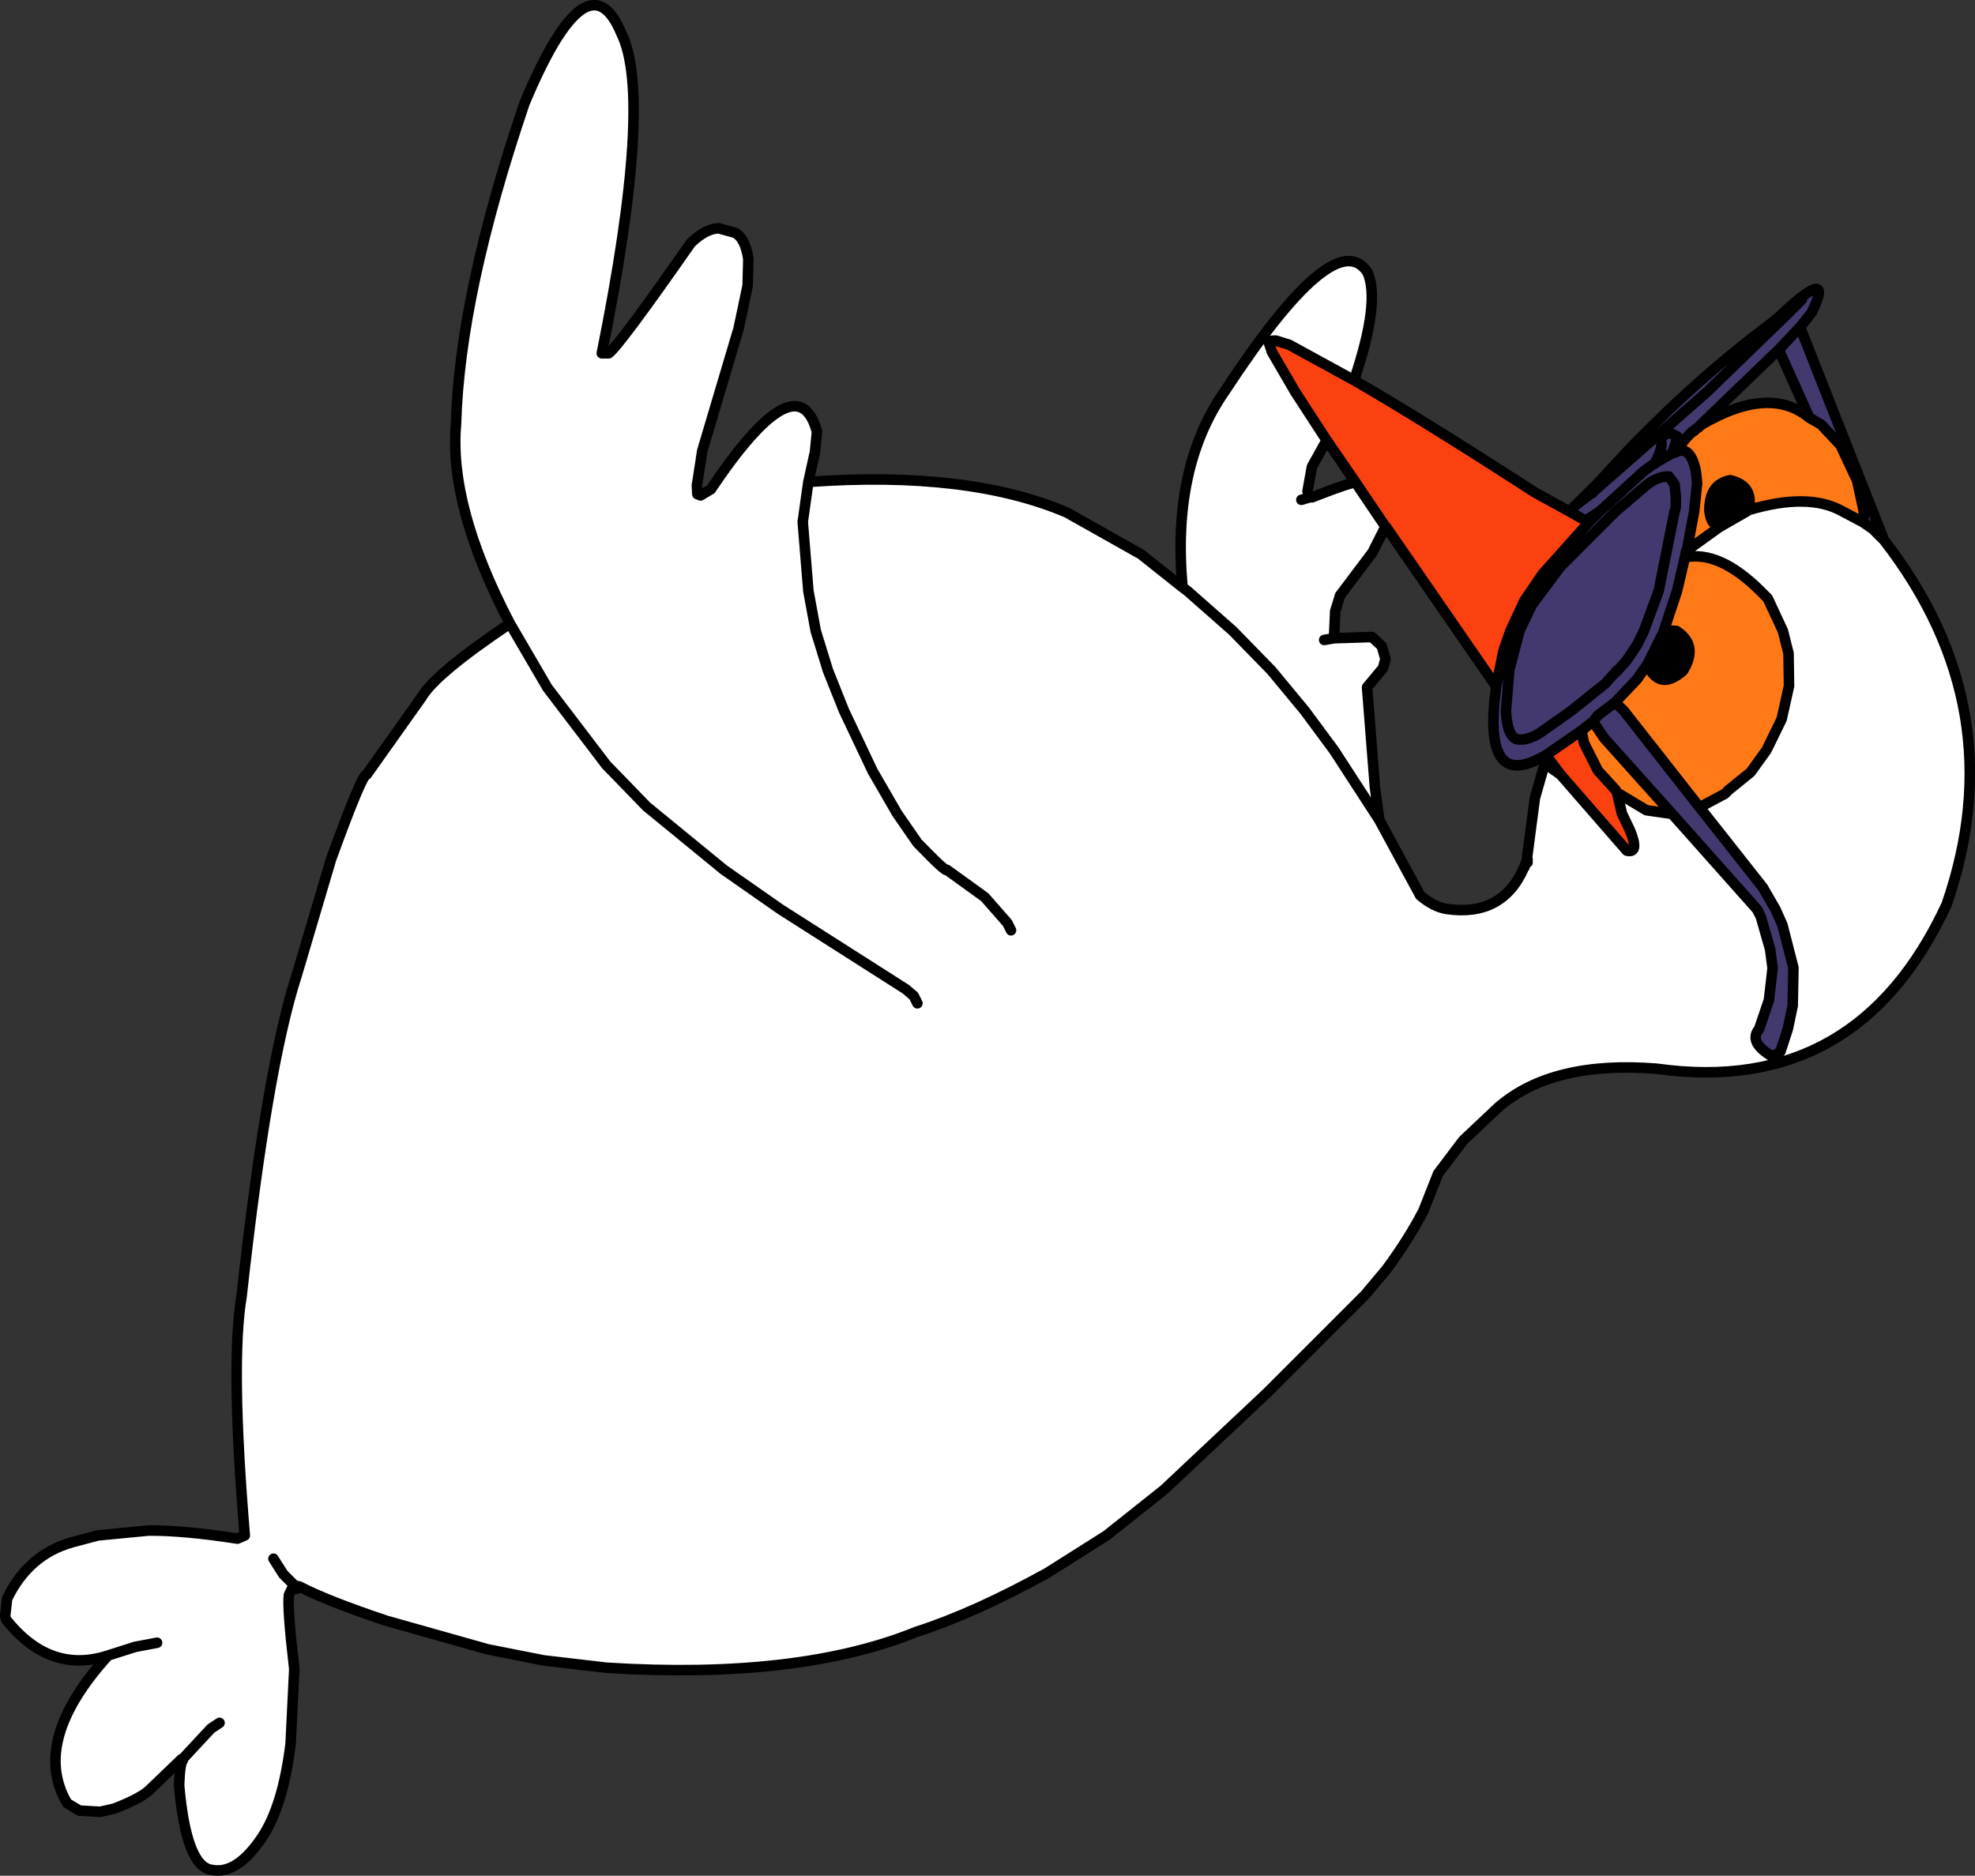<?xml version="1.0" encoding="UTF-8" standalone="no"?>
<svg xmlns:xlink="http://www.w3.org/1999/xlink" height="382.8px" width="403.0px" xmlns="http://www.w3.org/2000/svg">
  <rect width="100%" height="100%" fill="#333333" stroke="none"/>
  <g transform="matrix(1.0, 0.0, 0.0, 1.0, 127.6, 233.0)">
    <path d="M113.7 -113.15 Q111.45 -137.45 122.2 -153.0 144.85 -187.6 151.45 -177.4 154.1 -171.4 148.7 -155.4 L135.45 -162.65 132.7 -163.5 131.2 -163.4 131.95 -161.15 136.7 -153.0 143.1 -143.15 140.1 -137.75 139.2 -132.75 139.45 -131.9 139.95 -131.6 140.1 -131.5 Q148.25 -134.7 149.05 -134.5 L149.1 -134.4 154.95 -125.75 155.1 -125.5 152.45 -120.25 145.85 -111.5 144.85 -108.25 144.6 -102.75 152.35 -103.0 154.35 -101.15 155.1 -98.5 154.6 -96.65 151.35 -92.75 152.95 -72.4 153.85 -65.65 144.6 -79.9 138.6 -88.0 131.85 -96.15 123.95 -104.25 114.7 -112.4 113.7 -113.15 114.7 -112.4 123.95 -104.25 131.85 -96.15 138.6 -88.0 144.6 -79.9 153.85 -65.65 162.2 -50.25 Q165.0 -47.9 167.6 -47.5 178.95 -45.85 183.35 -55.9 L183.45 -56.0 183.95 -57.5 183.95 -57.65 185.6 -70.15 187.7 -77.5 187.85 -77.5 188.6 -76.5 190.85 -74.9 204.35 -59.4 Q207.0 -58.75 204.95 -63.65 L203.35 -67.0 202.35 -71.25 208.35 -67.65 213.6 -66.9 230.95 -47.4 231.7 -45.9 233.6 -39.25 234.1 -35.4 233.35 -28.9 231.35 -23.0 Q229.2 -20.45 233.6 -17.65 L234.6 -17.65 235.7 -18.4 237.2 -23.0 238.2 -27.75 238.35 -35.5 236.1 -44.25 234.7 -47.4 232.1 -51.9 219.2 -68.25 224.35 -71.0 225.1 -71.75 229.6 -75.4 232.85 -79.9 235.95 -86.25 237.45 -93.0 237.35 -99.65 236.2 -104.25 233.1 -110.9 231.6 -112.4 Q223.25 -120.7 216.2 -119.25 L216.45 -120.5 216.6 -120.65 223.2 -125.4 228.85 -128.65 229.2 -128.9 Q241.4 -132.55 248.35 -128.65 L252.6 -126.4 254.6 -125.0 256.85 -122.75 Q283.45 -88.45 269.6 -48.4 251.4 -9.15 210.45 -14.9 189.15 -16.6 178.1 -7.0 L170.95 -0.25 165.85 6.5 162.85 14.1 Q159.85 19.9 155.35 26.0 L150.95 31.25 130.85 51.35 109.95 71.0 98.2 80.35 86.1 88.0 Q71.15 96.25 59.45 100.0 35.35 109.8 -3.8 107.35 L-16.65 105.85 -28.05 103.6 -48.8 97.75 Q-60.9 93.7 -66.55 90.75 L-67.3 90.6 -67.05 91.25 -68.05 91.25 -68.65 92.5 Q-69.0 95.15 -67.55 107.6 L-68.3 122.85 Q-69.85 135.55 -74.15 142.0 -79.3 149.65 -84.4 148.6 -89.6 147.95 -91.05 131.35 -90.9 126.9 -90.3 126.25 L-90.45 126.1 -90.55 126.0 -96.8 132.0 Q-98.55 133.9 -104.3 136.1 L-107.15 136.75 -111.4 136.5 -113.9 135.0 Q-121.35 122.3 -105.55 104.85 -117.4 108.7 -126.3 97.6 L-126.55 96.85 -126.15 93.25 Q-121.8 84.25 -112.9 81.75 L-107.65 80.35 -97.3 79.35 Q-90.1 79.3 -79.15 81.0 L-77.65 80.35 Q-80.6 45.05 -78.3 31.5 -73.15 -15.25 -67.05 -34.0 L-60.05 -57.65 Q-53.65 -75.25 -52.8 -74.9 L-41.55 -90.75 Q-38.8 -95.5 -23.55 -105.75 -36.05 -129.65 -34.55 -146.5 -33.8 -173.0 -20.55 -212.0 -7.65 -242.7 -0.8 -226.15 5.7 -213.0 -4.8 -160.9 L-3.4 -160.9 Q-1.3 -162.4 13.35 -183.4 16.45 -186.4 19.1 -186.4 L22.35 -185.5 Q24.45 -184.45 25.1 -180.15 L24.95 -174.65 23.1 -165.9 15.7 -141.0 14.6 -133.9 14.7 -132.15 15.35 -131.9 17.45 -133.15 Q35.15 -159.5 39.1 -144.9 L38.7 -140.75 37.35 -134.65 Q69.95 -137.0 90.1 -128.4 L105.2 -119.9 113.7 -113.15 M142.6 -102.4 L144.6 -102.75 142.6 -102.4 M78.7 -43.15 L77.95 -44.65 73.35 -49.9 65.6 -55.5 Q65.6 -54.8 59.6 -61.0 L55.45 -67.0 50.45 -75.65 44.6 -88.0 41.35 -96.15 38.85 -104.25 37.35 -112.4 36.2 -126.5 37.35 -134.65 36.2 -126.5 37.35 -112.4 38.85 -104.25 41.35 -96.15 44.6 -88.0 50.45 -75.65 55.45 -67.0 59.6 -61.0 Q65.6 -54.8 65.6 -55.5 L73.35 -49.9 77.95 -44.65 78.7 -43.15 M137.95 -131.0 L139.95 -131.6 137.95 -131.0 M59.6 -28.25 L58.85 -29.75 57.2 -31.15 31.7 -47.4 20.1 -55.5 4.35 -68.4 -3.9 -76.9 -15.9 -92.65 -23.55 -105.75 -15.9 -92.65 -3.9 -76.9 4.35 -68.4 20.1 -55.5 31.7 -47.4 57.2 -31.15 58.85 -29.75 59.6 -28.25 M184.1 -57.0 L184.05 -57.55 184.1 -57.65 183.95 -57.65 184.1 -57.65 184.05 -57.55 184.1 -57.0 M184.05 -57.55 L183.95 -57.5 184.05 -57.55 M-90.45 126.1 L-84.55 119.75 -82.8 118.6 -84.55 119.75 -90.45 126.1 M-105.55 104.85 L-100.05 103.1 -95.55 102.25 -100.05 103.1 -105.55 104.85 M-67.55 90.5 L-69.8 88.25 -71.8 85.1 -69.8 88.25 -67.55 90.5" fill="#ffffff" fill-rule="evenodd" stroke="none"/>
    <path d="M143.1 -143.15 L136.7 -153.0 131.95 -161.15 131.2 -163.4 132.7 -163.5 135.45 -162.65 148.7 -155.4 Q162.25 -147.6 185.6 -132.5 L192.6 -128.65 195.95 -126.75 196.6 -126.4 187.2 -115.9 183.45 -110.4 180.6 -104.25 179.2 -100.25 177.7 -92.9 155.2 -125.5 154.95 -125.75 155.2 -125.5 155.1 -125.5 154.95 -125.75 149.1 -134.4 149.05 -134.5 143.1 -143.15 M202.35 -71.25 L203.35 -67.0 204.95 -63.65 Q207.0 -58.75 204.35 -59.4 L190.85 -74.9 187.85 -78.9 195.1 -83.9 195.6 -81.4 198.45 -75.75 202.1 -71.75 202.35 -71.25" fill="#fa410f" fill-rule="evenodd" stroke="none"/>
    <path d="M241.6 -147.75 L243.95 -146.4 247.95 -142.15 251.35 -134.9 252.7 -128.65 252.6 -126.4 248.35 -128.65 Q241.4 -132.55 229.2 -128.9 230.35 -133.85 225.45 -135.0 221.1 -134.2 221.2 -128.65 L221.45 -127.4 221.85 -126.5 223.2 -125.4 216.6 -120.65 218.1 -128.65 218.7 -134.4 218.45 -136.75 Q217.35 -142.35 214.2 -140.65 L216.35 -143.5 217.45 -144.65 217.6 -144.75 217.7 -144.9 217.85 -144.9 218.2 -145.15 218.35 -145.4 218.2 -145.15 217.85 -144.9 218.35 -145.4 218.45 -145.4 218.85 -145.75 218.95 -145.75 219.45 -146.25 218.95 -145.75 219.35 -146.25 219.45 -146.25 Q233.4 -154.5 241.6 -147.75 M216.2 -119.25 Q223.25 -120.7 231.6 -112.4 L233.1 -110.9 236.2 -104.25 237.35 -99.65 237.45 -93.0 235.95 -86.25 232.85 -79.9 229.6 -75.4 225.1 -71.75 224.35 -71.0 219.2 -68.25 203.7 -88.0 201.95 -89.65 206.45 -94.4 208.6 -97.5 209.2 -96.15 Q211.65 -92.4 215.85 -96.15 219.0 -101.35 214.45 -104.25 L211.95 -104.4 214.6 -112.4 216.2 -119.25 M213.6 -66.9 L208.35 -67.65 202.35 -71.25 202.1 -71.75 198.45 -75.75 195.6 -81.4 195.1 -83.9 197.45 -85.75 199.7 -82.4 213.6 -66.9" fill="#ff7a16" fill-rule="evenodd" stroke="none"/>
    <path d="M177.7 -92.9 L179.2 -100.25 180.6 -104.25 183.45 -110.4 187.2 -115.9 196.6 -126.4 198.85 -128.65 195.95 -126.75 192.6 -128.65 193.8 -129.8 198.2 -134.15 205.9 -142.45 206.5 -143.0 206.6 -143.15 207.4 -143.95 207.9 -144.45 211.75 -148.2 212.15 -148.6 214.0 -150.35 214.25 -150.6 Q224.0 -159.75 234.45 -167.5 L234.6 -167.65 234.7 -167.65 234.85 -167.9 235.2 -168.0 235.2 -168.15 Q247.0 -179.35 242.1 -169.25 L239.7 -166.25 256.85 -122.75 254.6 -125.0 252.6 -126.4 252.7 -128.65 251.35 -134.9 247.95 -142.15 243.95 -146.4 241.6 -147.75 235.35 -161.65 239.7 -166.25 235.35 -161.65 219.35 -146.25 218.95 -145.75 218.85 -145.75 218.45 -145.4 218.35 -145.4 217.85 -144.9 217.7 -144.9 217.6 -144.75 217.45 -144.65 216.35 -143.5 214.1 -141.9 213.6 -140.5 214.2 -140.65 Q217.35 -142.35 218.45 -136.75 L218.7 -134.4 218.1 -128.65 216.6 -120.65 216.45 -120.5 216.2 -119.25 214.6 -112.4 211.95 -104.4 211.95 -104.25 208.6 -97.5 206.45 -94.4 201.95 -89.65 203.7 -88.0 219.2 -68.25 232.1 -51.9 234.7 -47.4 236.1 -44.25 238.35 -35.5 238.2 -27.75 237.2 -23.0 235.7 -18.4 234.6 -17.65 233.6 -17.65 Q229.2 -20.45 231.35 -23.0 L233.35 -28.9 234.1 -35.4 233.6 -39.25 231.7 -45.9 230.95 -47.4 213.6 -66.9 199.7 -82.4 197.45 -85.75 198.45 -87.0 201.95 -89.65 198.45 -87.0 197.45 -85.75 195.1 -83.9 187.85 -78.9 187.1 -78.5 Q174.75 -71.6 177.7 -92.9 M197.2 -132.5 L197.35 -132.5 220.7 -153.0 237.1 -168.9 237.2 -169.15 237.7 -169.5 237.1 -168.9 237.7 -169.5 237.2 -169.15 235.2 -168.15 237.2 -169.15 237.1 -168.9 220.7 -153.0 197.35 -132.5 197.35 -132.4 197.2 -132.4 197.2 -132.5 198.2 -134.15 197.2 -132.5 197.2 -132.4 197.35 -132.4 197.35 -132.5 197.2 -132.5 M237.7 -169.5 L240.1 -171.9 237.7 -169.5 M234.7 -167.65 L234.95 -167.75 234.95 -167.9 234.85 -167.9 234.95 -167.9 235.2 -168.0 234.95 -167.9 234.95 -167.75 234.7 -167.65 M184.95 -109.5 L182.45 -104.25 180.35 -96.15 179.7 -88.0 Q179.9 -82.95 181.85 -82.15 183.95 -81.75 186.6 -83.4 L193.1 -88.0 199.95 -93.5 201.45 -95.15 202.6 -96.3 204.2 -98.1 204.4 -98.35 205.15 -99.45 205.35 -99.75 206.45 -101.4 207.85 -104.25 210.85 -112.4 214.1 -128.65 214.2 -128.9 214.3 -129.35 214.35 -129.75 214.35 -130.2 214.35 -130.5 214.35 -131.0 214.35 -131.65 214.1 -134.15 212.95 -135.75 Q210.45 -135.85 207.95 -133.65 L202.1 -128.65 190.85 -117.4 184.95 -109.5 190.85 -117.4 202.1 -128.65 207.95 -133.65 Q210.45 -135.85 212.95 -135.75 L214.1 -134.15 214.35 -131.65 214.35 -131.0 214.35 -130.5 214.35 -130.2 214.35 -129.75 214.3 -129.35 214.2 -128.9 214.1 -128.65 210.85 -112.4 207.85 -104.25 206.45 -101.4 205.35 -99.75 205.15 -99.45 204.4 -98.35 204.2 -98.1 202.6 -96.3 201.45 -95.15 199.95 -93.5 193.1 -88.0 186.6 -83.4 Q183.95 -81.75 181.85 -82.15 179.9 -82.95 179.7 -88.0 L180.35 -96.15 182.45 -104.25 184.95 -109.5 M193.8 -129.8 L196.85 -132.15 193.8 -129.8 M213.6 -140.5 L210.1 -138.5 Q212.1 -142.45 211.1 -143.15 L211.95 -144.25 213.2 -144.65 214.7 -143.9 214.1 -141.9 214.7 -143.9 213.2 -144.65 211.95 -144.25 211.1 -143.15 Q212.1 -142.45 210.1 -138.5 L213.6 -140.5 M210.1 -138.5 L209.95 -138.4 210.1 -138.4 210.1 -138.5 210.1 -138.4 209.95 -138.4 207.7 -136.75 198.85 -128.65 207.7 -136.75 209.95 -138.4 210.1 -138.5 M201.45 -95.15 L202.35 -96.15 202.6 -96.3 202.35 -96.15 201.45 -95.15" fill="#43396f" fill-rule="evenodd" stroke="none"/>
    <path d="M223.2 -125.4 L221.85 -126.5 221.45 -127.4 221.2 -128.65 Q221.1 -134.2 225.45 -135.0 230.35 -133.85 229.2 -128.9 L228.85 -128.65 223.2 -125.4 M208.6 -97.5 L211.95 -104.25 211.95 -104.4 214.45 -104.25 Q219.0 -101.35 215.85 -96.15 211.65 -92.4 209.2 -96.15 L208.6 -97.5" fill="#000000" fill-rule="evenodd" stroke="none"/>
    <path d="M190.85 -74.9 L188.6 -76.5 187.85 -77.5 187.7 -77.5 187.6 -77.75 187.1 -78.5 187.85 -78.9 190.85 -74.9 M187.85 -77.5 L187.6 -77.75 187.85 -77.5" fill="#fa420e" fill-rule="evenodd" stroke="none"/>
    <path d="M148.7 -155.4 Q154.1 -171.4 151.45 -177.4 144.85 -187.6 122.2 -153.0 111.45 -137.45 113.7 -113.15 L114.7 -112.4 123.95 -104.25 131.85 -96.15 138.6 -88.0 144.6 -79.9 153.85 -65.65 152.95 -72.4 151.35 -92.75 154.6 -96.65 155.1 -98.5 154.35 -101.15 152.35 -103.0 144.6 -102.75 142.6 -102.4 M148.7 -155.4 L135.45 -162.65 132.7 -163.5 131.2 -163.4 131.95 -161.15 136.7 -153.0 143.1 -143.15 149.05 -134.5 149.1 -134.4 154.95 -125.75 155.2 -125.5 177.7 -92.9 179.2 -100.25 180.6 -104.25 183.45 -110.4 187.2 -115.9 196.6 -126.4 195.95 -126.75 192.6 -128.65 185.6 -132.5 Q162.25 -147.6 148.7 -155.4 M113.7 -113.15 L105.2 -119.9 90.1 -128.4 Q69.95 -137.0 37.35 -134.65 L36.2 -126.5 37.35 -112.4 38.85 -104.25 41.35 -96.15 44.6 -88.0 50.45 -75.65 55.45 -67.0 59.6 -61.0 Q65.6 -54.8 65.6 -55.5 L73.35 -49.9 77.95 -44.65 78.7 -43.15 M155.1 -125.5 L154.95 -125.75 M155.2 -125.5 L155.1 -125.5 152.45 -120.25 145.85 -111.5 144.85 -108.25 144.6 -102.75 M139.95 -131.6 L137.95 -131.0 M143.1 -143.15 L140.1 -137.75 139.2 -132.75 139.45 -131.9 139.95 -131.6 140.1 -131.5 Q148.25 -134.7 149.05 -134.5 M37.35 -134.65 L38.7 -140.75 39.1 -144.9 Q35.15 -159.5 17.45 -133.15 L15.35 -131.9 14.7 -132.15 14.6 -133.9 15.7 -141.0 23.1 -165.9 24.95 -174.65 25.1 -180.15 Q24.45 -184.45 22.35 -185.5 L19.1 -186.4 Q16.45 -186.4 13.35 -183.4 -1.3 -162.4 -3.4 -160.9 L-4.8 -160.9 Q5.7 -213.0 -0.8 -226.15 -7.65 -242.7 -20.55 -212.0 -33.8 -173.0 -34.55 -146.5 -36.05 -129.65 -23.55 -105.75 L-15.9 -92.65 -3.9 -76.9 4.35 -68.4 20.1 -55.5 31.7 -47.4 57.2 -31.15 58.85 -29.75 59.6 -28.25 M252.6 -126.4 L252.7 -128.65 251.35 -134.9 247.95 -142.15 243.95 -146.4 241.6 -147.75 Q233.4 -154.5 219.45 -146.25 L218.95 -145.75 218.85 -145.75 218.45 -145.4 218.35 -145.4 218.2 -145.15 217.85 -144.9 217.7 -144.9 217.6 -144.75 217.45 -144.65 216.35 -143.5 214.2 -140.65 Q217.35 -142.35 218.45 -136.75 L218.7 -134.4 218.1 -128.65 216.6 -120.65 223.2 -125.4 221.85 -126.5 221.45 -127.4 221.2 -128.65 Q221.1 -134.2 225.45 -135.0 230.35 -133.85 229.2 -128.9 241.4 -132.55 248.35 -128.65 L252.6 -126.4 254.6 -125.0 256.85 -122.75 239.7 -166.25 235.35 -161.65 241.6 -147.75 M192.6 -128.65 L193.8 -129.8 198.2 -134.15 205.9 -142.45 206.5 -143.0 206.6 -143.15 207.4 -143.95 207.9 -144.45 211.75 -148.2 212.15 -148.6 214.0 -150.35 214.25 -150.6 Q224.0 -159.75 234.45 -167.5 L234.6 -167.65 234.7 -167.65 234.85 -167.9 235.2 -168.0 235.2 -168.15 Q247.0 -179.35 242.1 -169.25 L239.7 -166.25 M234.85 -167.9 L234.95 -167.9 235.2 -168.0 M234.95 -167.9 L234.95 -167.75 234.7 -167.65 M237.2 -169.15 L237.1 -168.9 237.7 -169.5 237.2 -169.15 235.2 -168.15 M240.1 -171.9 L237.7 -169.5 M237.1 -168.9 L220.7 -153.0 197.35 -132.5 197.35 -132.4 197.2 -132.4 197.2 -132.5 198.2 -134.15 M197.35 -132.5 L197.2 -132.5 M196.6 -126.4 L198.85 -128.65 195.95 -126.75 M196.85 -132.15 L193.8 -129.8 M184.95 -109.5 L190.85 -117.4 202.1 -128.65 207.95 -133.65 Q210.45 -135.85 212.95 -135.75 L214.1 -134.15 214.35 -131.65 214.35 -131.0 214.35 -130.5 214.35 -130.2 214.35 -129.75 214.3 -129.35 214.2 -128.9 214.1 -128.65 210.85 -112.4 207.85 -104.25 206.45 -101.4 205.35 -99.75 205.15 -99.45 204.4 -98.35 204.2 -98.1 202.6 -96.3 201.45 -95.15 199.95 -93.5 193.1 -88.0 186.6 -83.4 Q183.95 -81.75 181.85 -82.15 179.9 -82.95 179.7 -88.0 L180.35 -96.15 182.45 -104.25 184.95 -109.5 M229.2 -128.9 L228.85 -128.65 223.2 -125.4 M219.45 -146.25 L219.35 -146.25 218.95 -145.75 M218.35 -145.4 L217.85 -144.9 M214.1 -141.9 L214.7 -143.9 213.2 -144.65 211.95 -144.25 211.1 -143.15 Q212.1 -142.45 210.1 -138.5 L213.6 -140.5 214.1 -141.9 216.35 -143.5 M213.6 -140.5 L214.2 -140.65 M210.1 -138.5 L210.1 -138.4 209.95 -138.4 207.7 -136.75 198.85 -128.65 M209.95 -138.4 L210.1 -138.5 M216.6 -120.65 L216.45 -120.5 216.2 -119.25 Q223.25 -120.7 231.6 -112.4 L233.1 -110.9 236.2 -104.25 237.35 -99.65 237.45 -93.0 235.95 -86.25 232.85 -79.9 229.6 -75.4 225.1 -71.75 224.35 -71.0 219.2 -68.25 232.1 -51.9 234.7 -47.4 236.1 -44.25 238.35 -35.5 238.2 -27.75 237.2 -23.0 235.7 -18.4 234.6 -17.65 233.6 -17.65 Q229.2 -20.45 231.35 -23.0 L233.35 -28.9 234.1 -35.4 233.6 -39.25 231.7 -45.9 230.95 -47.4 213.6 -66.9 208.35 -67.65 202.35 -71.25 203.35 -67.0 204.95 -63.65 Q207.0 -58.75 204.35 -59.4 L190.85 -74.9 188.6 -76.5 187.85 -77.5 187.7 -77.5 185.6 -70.15 183.95 -57.65 184.1 -57.65 184.05 -57.55 184.1 -57.0 M211.95 -104.4 L214.6 -112.4 216.2 -119.25 M208.6 -97.5 L211.95 -104.25 211.95 -104.4 214.45 -104.25 Q219.0 -101.35 215.85 -96.15 211.65 -92.4 209.2 -96.15 L208.6 -97.5 206.45 -94.4 201.95 -89.65 203.7 -88.0 219.2 -68.25 M235.35 -161.65 L219.35 -146.25 M202.6 -96.3 L202.35 -96.15 201.45 -95.15 M201.95 -89.65 L198.45 -87.0 197.45 -85.75 199.7 -82.4 213.6 -66.9 M187.7 -77.5 L187.6 -77.75 187.1 -78.5 Q174.75 -71.6 177.7 -92.9 M187.6 -77.75 L187.85 -77.5 M187.85 -78.9 L187.1 -78.5 M190.85 -74.9 L187.85 -78.9 195.1 -83.9 197.45 -85.75 M195.1 -83.9 L195.6 -81.4 198.45 -75.75 202.1 -71.75 202.35 -71.25 M183.95 -57.65 L183.95 -57.5 184.05 -57.55 M183.95 -57.5 L183.45 -56.0 183.35 -55.9 Q178.95 -45.85 167.6 -47.5 165.0 -47.9 162.2 -50.25 L153.85 -65.65 M256.85 -122.75 Q283.45 -88.45 269.6 -48.4 251.4 -9.15 210.45 -14.9 189.15 -16.6 178.1 -7.0 L170.95 -0.25 165.85 6.5 162.85 14.1 Q159.85 19.9 155.35 26.0 L150.95 31.25 130.85 51.35 109.95 71.0 98.2 80.35 86.1 88.0 Q71.15 96.25 59.45 100.0 35.35 109.8 -3.8 107.35 L-16.65 105.85 -28.05 103.6 -48.8 97.75 Q-60.9 93.7 -66.55 90.75 L-67.3 90.6 -67.05 91.25 -68.05 91.25 -68.65 92.5 Q-69.0 95.15 -67.55 107.6 L-68.3 122.85 Q-69.85 135.55 -74.15 142.0 -79.3 149.65 -84.4 148.6 -89.6 147.95 -91.05 131.35 -90.9 126.9 -90.3 126.25 L-90.45 126.1 -90.55 126.0 -96.8 132.0 Q-98.55 133.9 -104.3 136.1 L-107.15 136.75 -111.4 136.5 -113.9 135.0 Q-121.35 122.3 -105.55 104.85 -117.4 108.7 -126.3 97.6 L-126.55 96.85 -126.15 93.25 Q-121.8 84.25 -112.9 81.75 L-107.65 80.35 -97.3 79.35 Q-90.1 79.3 -79.15 81.0 L-77.65 80.35 Q-80.6 45.05 -78.3 31.5 -73.15 -15.25 -67.05 -34.0 L-60.05 -57.65 Q-53.65 -75.25 -52.8 -74.9 L-41.55 -90.75 Q-38.8 -95.5 -23.55 -105.75 M-71.8 85.1 L-69.8 88.25 -67.55 90.5 M-95.55 102.25 L-100.05 103.1 -105.55 104.85 M-82.8 118.6 L-84.55 119.75 -90.45 126.1" fill="none" stroke="#000000" stroke-linecap="round" stroke-linejoin="round" stroke-width="2.15"/>
  </g>
</svg>
